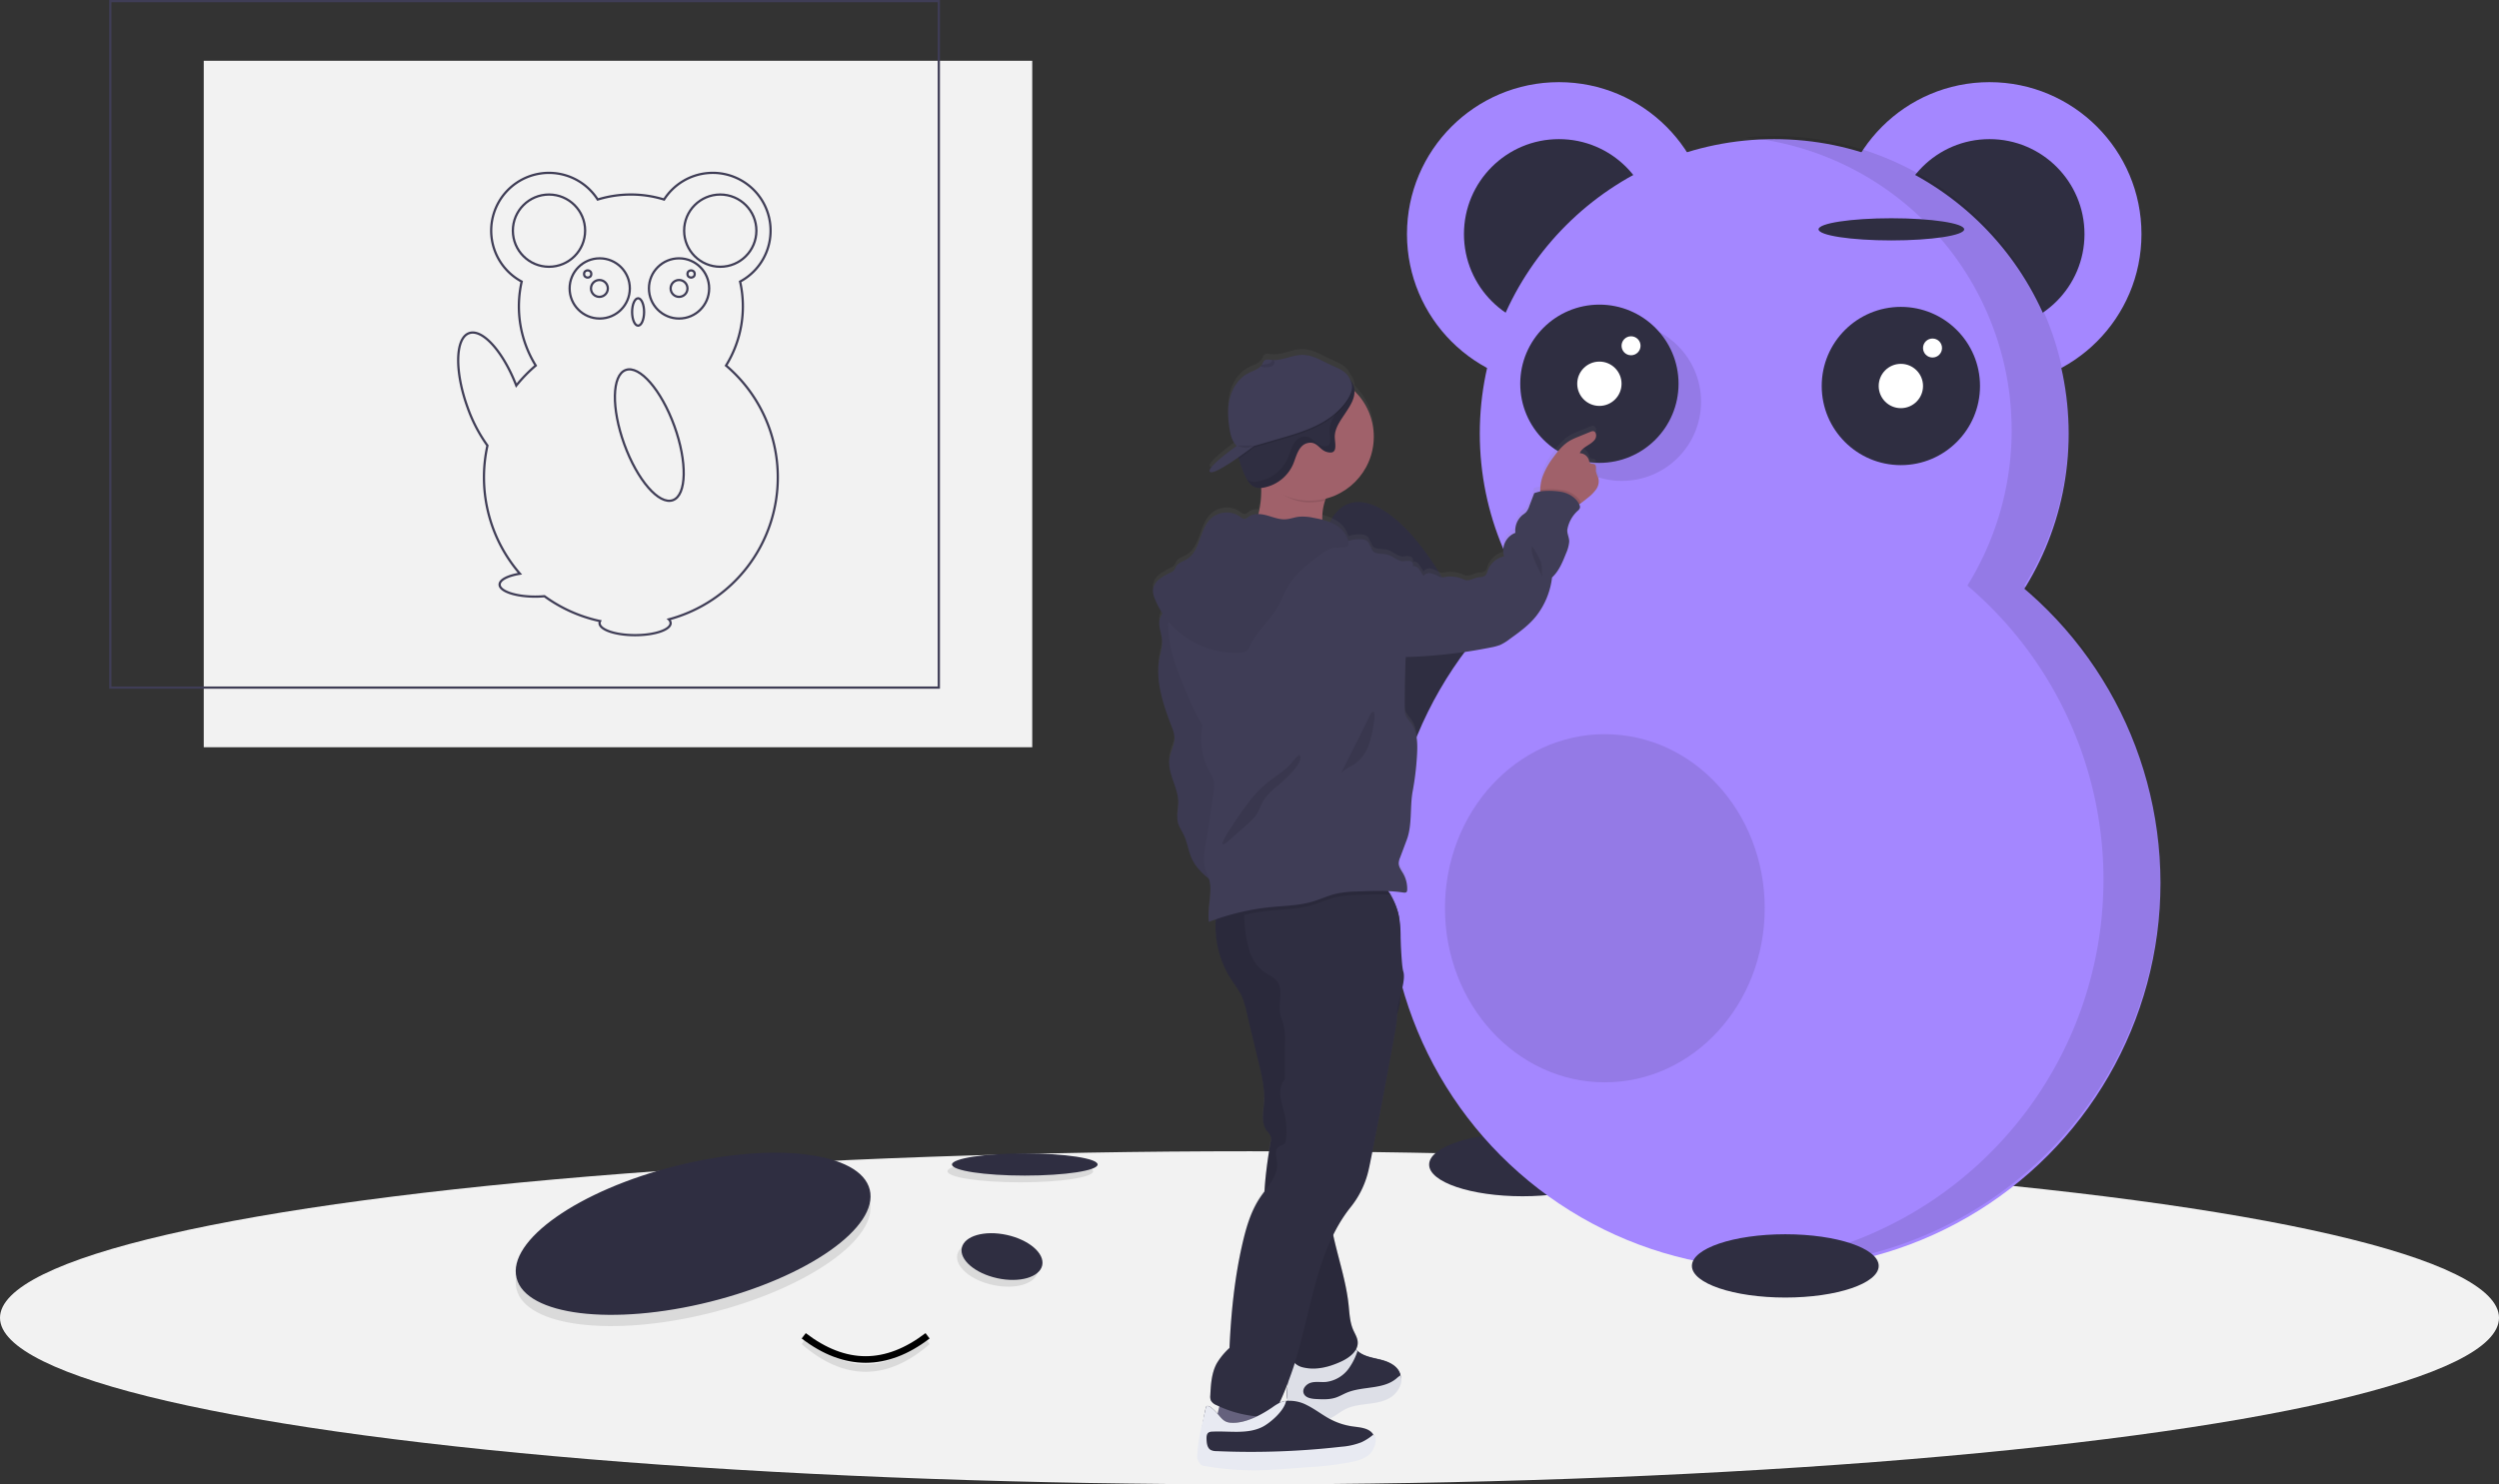 <svg id="edcac65b-f528-4428-bf39-e3058e9645a2" data-name="Layer 1" xmlns="http://www.w3.org/2000/svg" xmlns:xlink="http://www.w3.org/1999/xlink" width="1110" height="659.5" viewBox="0 0 1110 659.5"><rect x="0" y="0" width="1110" height="659.5" fill="#333333" stroke="none"/><defs><linearGradient id="e0a7c0b6-1905-489a-9c34-9e1ea499243e" x1="1196.668" y1="772.147" x2="1196.668" y2="275.09" gradientTransform="translate(-540.545)" gradientUnits="userSpaceOnUse"><stop offset="0" stop-color="gray" stop-opacity="0.25"/><stop offset="0.535" stop-color="gray" stop-opacity="0.12"/><stop offset="1" stop-color="gray" stop-opacity="0.1"/></linearGradient></defs><title>instruction manual</title><rect x="90.5" y="27" width="368" height="305" fill="#f2f2f2"/><ellipse cx="555" cy="585.5" rx="555" ry="74" fill="#f2f2f2"/><ellipse cx="352.874" cy="673.176" rx="80.859" ry="31.118" transform="translate(-197.926 -14.145) rotate(-14.056)" opacity="0.1"/><ellipse cx="676.274" cy="517.438" rx="41.484" ry="14.062" fill="#2f2e41"/><ellipse cx="671.593" cy="419.801" rx="31.118" ry="80.859" transform="translate(-147.848 133.936) rotate(-19.92)" fill="#2f2e41"/><circle cx="692.446" cy="104" r="67.5" fill="#a487ff"/><circle cx="692.446" cy="104" r="42.188" fill="#2f2e41"/><circle cx="883.696" cy="104" r="67.5" fill="#a487ff"/><circle cx="883.696" cy="104" r="42.188" fill="#2f2e41"/><circle cx="788.071" cy="392.281" r="171.562" fill="#a487ff"/><circle cx="788.071" cy="192.594" r="130.781" fill="#a487ff"/><circle cx="844.321" cy="171.5" r="35.156" fill="#2f2e41"/><circle cx="844.321" cy="171.5" r="9.844" fill="#fff"/><circle cx="858.384" cy="154.625" r="4.219" fill="#fff"/><ellipse cx="453.196" cy="520.391" rx="32.344" ry="4.922" opacity="0.1"/><ellipse cx="455.196" cy="517.391" rx="32.344" ry="4.922" fill="#2f2e41"/><ellipse cx="488.071" cy="681.281" rx="9.844" ry="18.281" transform="translate(-326.514 893.088) rotate(-77.705)" opacity="0.1"/><ellipse cx="490.071" cy="678.281" rx="9.844" ry="18.281" transform="translate(-322.009 892.681) rotate(-77.705)" fill="#2f2e41"/><ellipse cx="712.837" cy="403.531" rx="71.016" ry="77.344" opacity="0.1"/><ellipse cx="352.874" cy="668.176" rx="80.859" ry="31.118" transform="translate(-196.711 -14.294) rotate(-14.056)" fill="#2f2e41"/><path d="M944.189,380.171A130.794,130.794,0,0,0,833.071,180.406c-4.27,0-8.491.212-12.656.612A130.797,130.797,0,0,1,918.877,380.171,171.556,171.556,0,0,1,820.415,681.972q6.269.457,12.656.466A171.555,171.555,0,0,0,944.189,380.171Z" transform="translate(-45 -120)" opacity="0.1"/><ellipse cx="792.993" cy="562.438" rx="41.484" ry="14.062" fill="#2f2e41"/><ellipse cx="840.102" cy="101.891" rx="32.344" ry="4.922" fill="#2f2e41"/><circle cx="720.415" cy="178.5" r="35.156" opacity="0.1"/><circle cx="710.415" cy="170.5" r="35.156" fill="#2f2e41"/><circle cx="710.415" cy="170.5" r="9.844" fill="#fff"/><circle cx="724.477" cy="153.625" r="4.219" fill="#fff"/><path d="M754.938,330.052a15.122,15.122,0,0,1-1.048-2.898c-.107-1.153.336-2.675-.681-3.221-.574-.308-1.361-.077-1.866-.484a2.255,2.255,0,0,1-.551-1.284,4.398,4.398,0,0,0-4.084-3.183c1.101-2.914,5.025-3.629,6.768-6.197.872-1.276.589-3.636-.948-3.652a2.753,2.753,0,0,0-1.04.277c-1.912.784-3.816,1.576-5.728,2.36a29.503,29.503,0,0,0-3.243,1.499c-3.151,1.791-5.507,4.705-7.625,7.665a32.958,32.958,0,0,0-4.742,8.626,19.508,19.508,0,0,0-1.009,5.904q0,.302.014.6c-.933.158-1.699.567-2.68.764q-1.11,2.939-2.221,5.879a7.616,7.616,0,0,1-1.451,2.682,13.626,13.626,0,0,1-1.577,1.239,9.09,9.09,0,0,0-3.125,7.923,8.526,8.526,0,0,0-5.008,10.51,9.998,9.998,0,0,0-7.323,6.481,4.856,4.856,0,0,1-.956,2.017,3.88,3.88,0,0,1-2.557.79c-2.509.156-4.704,2.143-6.978,1.065a14.121,14.121,0,0,0-8.289-1.165,6.206,6.206,0,0,1-1.769.158,4.653,4.653,0,0,1-1.451-.508,11.572,11.572,0,0,0-3.29-1.301,3.072,3.072,0,0,0-3.121,1.212c-.796-.878-1.271-2.002-1.997-2.94a3.196,3.196,0,0,0-3.028-1.452c.756-.677-.018-2.025-1-2.271a12.752,12.752,0,0,0-3.021.11c-2.627-.014-4.642-2.411-7.193-3.039-2.345-.577-5.471.111-6.673-1.994-.384-.672-.494-1.557-1.042-2.06a3.776,3.776,0,0,0-.76-1.557c-.962-1.096-2.589-1.252-4.043-1.207a16.437,16.437,0,0,0-4.698.809c-.042-.19-.093-.389-.157-.605a11.932,11.932,0,0,0-5.208-6.394,21.823,21.823,0,0,0-6.171-2.509c-.01-.192-.03-.382-.035-.575a24.202,24.202,0,0,1,1.247-7.988c.09-.282.195-.561.293-.841A28.61,28.61,0,0,0,646.736,291.305a8.152,8.152,0,0,0-.224-1.719,8.371,8.371,0,0,0-1.73-3.349c-1.306-2.93-3.354-4.223-5.961-5.444-.749-.354-1.545-.7-2.386-1.084-4.161-1.876-8.183-4.628-12.91-4.621-4.313,0-8.443,2.383-12.703,2.291l-.321-.015c-.107-.005-.214-.004-.321-.015-.13-.008-.252-.023-.382-.038-1.193-.146-2.623-.423-3.411.492a5.332,5.332,0,0,0-.604,1.176,2.43,2.43,0,0,1-.214.392h0a3.989,3.989,0,0,1-.543.738h0c-1.377,1.515-3.686,2.183-5.591,3.167-4.298,2.206-7.12,6.696-8.244,11.409-1.124,4.72-.727,9.679.115,14.454.424,2.388,1.357,5.098,3.055,6.596l0.0.009-.038-.029s-14.375,10.23-11.752,11.683c1.427.789,7.382-2.982,12.516-6.583.052.219.1.438.157.656a48.182,48.182,0,0,0,2.348,6.719c1.094,2.575,2.623,5.351,5.3,6.12a6.035,6.035,0,0,0,1.82.208c.158-.001.316-.014.475-.025a42.124,42.124,0,0,1-1.237,11.686,7.167,7.167,0,0,0-4.4,1.216,3.525,3.525,0,0,1-1.779.95,3.106,3.106,0,0,1-1.839-.907,10.436,10.436,0,0,0-13.059.692c-5.207,4.908-4.618,14.498-10.72,18.22-1.682,1.026-3.832,1.569-4.814,3.283a12.137,12.137,0,0,1-.83,1.579,4.254,4.254,0,0,1-1.467,1.051,28.475,28.475,0,0,0-5.03,2.907,7.239,7.239,0,0,0-2.895,4.878,9.233,9.233,0,0,0,.889,4.103,38.261,38.261,0,0,0,3.347,6.415,6.935,6.935,0,0,0-1.353,3.171c-.434,3.027,1.014,6.001,1.174,9.055.14,2.668-.705,5.274-1.188,7.901-1.886,10.253,1.738,20.639,5.426,30.385a15.726,15.726,0,0,1,1.288,4.997c.099,3.181-1.724,6.095-2.223,9.238-1.049,6.604,3.797,12.815,3.897,19.502.046,3.079-.918,6.212-.152,9.193.511,1.989,1.747,3.699,2.623,5.555,1.553,3.289,1.97,7.021,3.453,10.343a24.802,24.802,0,0,0,7.659,9.123c1.867,5.901-.782,13.026-.028,19.306,1.013-.394,2.035-.767,3.06-1.129a44.262,44.262,0,0,0,6.779,26.714c1.668,2.598,3.623,5.038,4.877,7.862a35.877,35.877,0,0,1,1.903,6.23q2.703,11.245,5.405,22.491c1.459,6.072,2.929,12.261,2.491,18.492-.305,4.342-1.394,9.223,1.268,12.656a9.326,9.326,0,0,1,1.608,2.218,5.641,5.641,0,0,1,.027,2.923,197.024,197.024,0,0,0-2.669,21.927c-.602.813-1.197,1.622-1.75,2.432-4.421,6.466-6.547,14.2-8.267,21.849-3.35,14.961-4.856,30.314-5.545,45.636a30.331,30.331,0,0,0-5.659,6.896c-2.317,4.29-2.616,9.349-2.86,14.231a4.951,4.951,0,0,0,.26,2.345,4.762,4.762,0,0,0,2.44,2.037q.662.325,1.333.63c-.292,1.073-.547,2.174-.775,3.28-1.695-1.913-4.724-4.948-5.238-2.726a109.56,109.56,0,0,0-2.753,22.588,2.493,2.493,0,0,0,.268,1.422,2.465,2.465,0,0,0,1.774.861,124.891,124.891,0,0,0,22.385,1.945c6.08-.023,12.145-.492,18.202-.953,2.065-.161,4.137-.323,6.202-.477a136.888,136.888,0,0,0,18.997-2.36c2.746-.6,5.575-1.445,7.633-3.375,2.05-1.922,3.082-5.213,1.66-7.65a.028.028,0,0,0-.008-.023c-1.736-2.944-5.774-3.167-9.155-3.636a29.962,29.962,0,0,1-9.59-3.052c-.676-.35-1.334-.731-1.988-1.123.173-.048.348-.088.519-.146,2.899-.976,5.208-3.206,7.946-4.567,3.174-1.568,6.776-1.914,10.286-2.36,3.503-.454,7.12-1.076,10.034-3.075,2.73-1.876,4.665-5.282,4.03-8.48a5.326,5.326,0,0,0-.168-.669c-1.086-3.475-4.841-5.32-8.351-6.235-3.503-.915-7.311-1.376-10.149-3.636-.138-.108-.275-.223-.413-.338-.243-.198-.493-.4-.746-.595a6.042,6.042,0,0,0,.828-3.507c-.149-1.932-1.272-3.626-2.034-5.406-1.495-3.491-1.615-7.392-2.018-11.171-1.013-9.49-3.923-18.653-6.122-27.938q-.374-1.579-.716-3.174a67.447,67.447,0,0,1,7.817-12.52,40.793,40.793,0,0,0,7.487-14.807c.451-1.653.788-3.337,1.132-5.02q5.862-29.107,11.051-58.345a48.959,48.959,0,0,0,.983-8.435,25.602,25.602,0,0,0,1.45-7.985c1.006-3.946,2.031-8.085,1.207-10.673-.583-1.827-.877-8.078-1.192-14.066a54.418,54.418,0,0,0-.586-9.6c-.09-.543-.2-1.086-.322-1.629a6.926,6.926,0,0,0-.193-.797,27.783,27.783,0,0,0-1.893-5.226,25.266,25.266,0,0,0-1.42-2.917,13.048,13.048,0,0,0-1.085-1.587,64.519,64.519,0,0,1,6.685.615c.545.082,1.21.126,1.536-.321a1.45,1.45,0,0,0,.205-.807,13.709,13.709,0,0,0-1.741-7.268c-.859-1.524-2.052-3.014-2.019-4.765a7.268,7.268,0,0,1,.59-2.366q1.493-4.001,2.985-8.002c2.52-6.755,1.321-14.602,2.629-21.695a128.021,128.021,0,0,0,1.962-16.783c.242-4.814.092-10.027-2.798-13.873a15.944,15.944,0,0,1-2.183-3.052,9.311,9.311,0,0,1-.52-3.65q-.075-11.299.456-22.59a221.641,221.641,0,0,0,37.689-4.261,24.228,24.228,0,0,0,4.29-1.156,22.574,22.574,0,0,0,4.336-2.719c4.225-3.054,8.511-6.164,11.723-10.279a34.658,34.658,0,0,0,6.949-17.133c3.056-2.83,4.679-6.854,6.209-10.737a16.462,16.462,0,0,0,1.415-5.215c.082-1.847-1.135-3.783-.798-5.6a14.821,14.821,0,0,1,4.506-8.149,2.97,2.97,0,0,0,1.072-1.432,2.318,2.318,0,0,0-.255-1.396c-.025-.057-.061-.106-.087-.162.291-.185.58-.375.865-.574,1.002-.707,1.958-1.491,2.891-2.26a18.028,18.028,0,0,0,3.755-3.806A6.185,6.185,0,0,0,754.938,330.052ZM616.996,742.213c-.254.018-.509.03-.76.065a9.89,9.89,0,0,0-2.73.784c-.07.032-.136.073-.206.107,1.188-2.565,2.299-5.167,3.311-7.81.12-.312.234-.628.352-.941-.044.588-.086,1.177-.13,1.764A21.584,21.584,0,0,0,616.996,742.213Z" transform="translate(-45 -120)" fill="url(#e0a7c0b6-1905-489a-9c34-9e1ea499243e)"/><path d="M632.335,350.341c.107,4.176,1.522,8.222,1.744,12.39-12.298.612-24.427-5.354-36.603-3.526,3.403-2.203,5.224-6.172,6.294-10.08a41.802,41.802,0,0,0,1.201-15.487,6.82,6.82,0,0,0-.153-.857c-.451-2.042-1.621-4.933-1.308-6.539.413-2.126,2.417-1.705,4.222-1.583a158.143,158.143,0,0,1,16.412,2.118c1.415.245,15.196,3.686,15.403,3.327a64.857,64.857,0,0,0-5.965,12.29A23.961,23.961,0,0,0,632.335,350.341Z" transform="translate(-45 -120)" fill="#a0616a"/><path d="M753.952,337.439a17.98,17.98,0,0,1-3.755,3.786c-.933.765-1.889,1.545-2.891,2.248a12.397,12.397,0,0,1-6.149,2.501c-2.929.199-9.147-1.522-10.967-4.03a7.27,7.27,0,0,1-1.048-4.199,19.315,19.315,0,0,1,1.009-5.874,32.736,32.736,0,0,1,4.742-8.581c2.118-2.944,4.474-5.843,7.625-7.625a29.578,29.578,0,0,1,3.243-1.491c1.912-.78,3.816-1.568,5.728-2.348a2.764,2.764,0,0,1,1.04-.275c1.537.015,1.82,2.363.948,3.633-1.744,2.554-5.667,3.266-6.768,6.164a4.394,4.394,0,0,1,4.084,3.166,2.238,2.238,0,0,0,.551,1.277c.505.405,1.293.176,1.866.482,1.017.543.574,2.057.681,3.204a14.993,14.993,0,0,0,1.048,2.883A6.126,6.126,0,0,1,753.952,337.439Z" transform="translate(-45 -120)" fill="#a0616a"/><path d="M584.432,756.11c.947-.946,2.493-.785,3.815-.576a141.544,141.544,0,0,0,21.451,1.735c.899-4.392-1.711-8.661-2.553-13.064a11.786,11.786,0,0,0-.85-3.303c-1.012-1.941-3.294-2.829-5.435-3.281-3.866-.815-9.908-2.254-12.067,1.654C586.203,743.964,585.374,750.891,584.432,756.11Z" transform="translate(-45 -120)" fill="#65617d"/><path d="M663.026,739.52c-2.914,1.988-6.531,2.608-10.034,3.059-3.51.444-7.113.788-10.287,2.348-2.738,1.354-5.048,3.572-7.946,4.543a16.555,16.555,0,0,1-8.252.13c-3.258-.612-6.73-1.797-8.489-4.612-1.568-2.501-1.4-5.675-1.185-8.619q.379-4.99.742-9.996a4.76,4.76,0,0,1,.62-2.417c2.356-3.434,8.084,1.438,11.151,1.43,4.856-.008,10.072-2.639,13.575-5.858a4.12,4.12,0,0,1,1.055-.795c1.384-.619,2.769.528,4,1.53.138.115.275.229.413.337,2.837,2.248,6.646,2.707,10.149,3.617,3.51.91,7.266,2.746,8.351,6.202a5.275,5.275,0,0,1,.168.665C667.691,734.266,665.756,737.654,663.026,739.52Z" transform="translate(-45 -120)" fill="#3f3d56"/><path d="M663.026,739.52c-2.914,1.988-6.531,2.608-10.034,3.059-3.51.444-7.113.788-10.287,2.348-2.738,1.354-5.048,3.572-7.946,4.543a16.555,16.555,0,0,1-8.252.13c-3.258-.612-6.73-1.797-8.489-4.612-1.568-2.501-1.4-5.675-1.185-8.619q.379-4.99.742-9.996a4.76,4.76,0,0,1,.62-2.417c2.356-3.434,8.084,1.438,11.151,1.43,4.856-.008,10.072-2.639,13.575-5.858a4.12,4.12,0,0,1,1.055-.795c1.384-.619,2.769.528,4,1.53.138.115.275.229.413.337,2.837,2.248,6.646,2.707,10.149,3.617,3.51.91,7.266,2.746,8.351,6.202a5.275,5.275,0,0,1,.168.665C667.691,734.266,665.756,737.654,663.026,739.52Z" transform="translate(-45 -120)" fill="#2f2e41"/><path d="M663.026,740.639c-2.914,1.988-6.531,2.608-10.034,3.059-3.51.444-7.113.788-10.287,2.348-2.738,1.354-5.048,3.572-7.946,4.543a16.555,16.555,0,0,1-8.252.13,13.625,13.625,0,0,1-8.489-5.731c-1.568-2.501-1.4-5.675-1.185-8.619q.379-4.99.742-9.996a4.76,4.76,0,0,1,.62-2.417c2.356-3.434,8.084,1.438,11.151,1.43,4.856-.008,10.072-2.639,13.575-5.858a4.12,4.12,0,0,1,1.055-.795c1.384-.619,2.769.528,4,1.53a28.731,28.731,0,0,1-3.411,7.051,14.675,14.675,0,0,1-10.699,6.692c-2.172.161-4.398-.268-6.501.291-2.096.558-4.053,2.707-3.312,4.749.727,1.988,3.296,2.424,5.415,2.539,2.967.161,6.011.306,8.826-.619,1.721-.574,3.296-1.522,4.971-2.218,7.12-2.952,16.114-1.3,21.995-6.287a13.015,13.015,0,0,1,1.797-1.377C668.596,734.308,665.756,738.773,663.026,740.639Z" transform="translate(-45 -120)" fill="#e8eaf2"/><path d="M663.026,740.639c-2.914,1.988-6.531,2.608-10.034,3.059-3.51.444-7.113.788-10.287,2.348-2.738,1.354-5.048,3.572-7.946,4.543a16.555,16.555,0,0,1-8.252.13,13.625,13.625,0,0,1-8.489-5.731c-1.568-2.501-1.4-5.675-1.185-8.619q.379-4.99.742-9.996a4.76,4.76,0,0,1,.62-2.417c2.356-3.434,8.084,1.438,11.151,1.43,4.856-.008,10.072-2.639,13.575-5.858a4.12,4.12,0,0,1,1.055-.795c1.384-.619,2.769.528,4,1.53a28.731,28.731,0,0,1-3.411,7.051,14.675,14.675,0,0,1-10.699,6.692c-2.172.161-4.398-.268-6.501.291-2.096.558-4.053,2.707-3.312,4.749.727,1.988,3.296,2.424,5.415,2.539,2.967.161,6.011.306,8.826-.619,1.721-.574,3.296-1.522,4.971-2.218,7.12-2.952,16.114-1.3,21.995-6.287a13.015,13.015,0,0,1,1.797-1.377C668.596,734.308,665.756,738.773,663.026,740.639Z" transform="translate(-45 -120)" opacity="0.05"/><path d="M585.764,522.755a43.783,43.783,0,0,0,6.001,32.306c1.668,2.585,3.623,5.012,4.877,7.821a35.548,35.548,0,0,1,1.903,6.198l5.405,22.373c1.459,6.04,2.929,12.197,2.491,18.395-.305,4.319-1.394,9.175,1.268,12.59a9.279,9.279,0,0,1,1.608,2.206,5.584,5.584,0,0,1,.027,2.907c-2.735,16.244-4.763,33.226.177,48.94,4.477,14.243,4.733,30.024,8.539,44.461.471,1.788,1.01,3.672,2.365,4.931a7.751,7.751,0,0,0,3.545,1.685c5.61,1.335,11.534-.229,16.766-2.653,3.677-1.704,7.635-4.692,7.321-8.732-.149-1.922-1.272-3.607-2.034-5.377-1.495-3.473-1.615-7.353-2.018-11.113-1.013-9.44-3.923-18.555-6.123-27.792s-3.694-18.887-1.834-28.198a246.662,246.662,0,0,1,18.141-55.808,6.73,6.73,0,0,1,1.662-2.499,17.181,17.181,0,0,0,2.352-1.605,7.097,7.097,0,0,0,1.076-2.926c.818-2.947,3.248-5.121,4.878-7.709,4.114-6.535,2.81-14.912,2.658-22.633-.148-7.508.933-15.085-.298-22.493s-5.475-14.98-12.616-17.301c-3.538-1.15-7.362-.889-11.064-.523C623.225,512.147,604.169,515.71,585.764,522.755Z" transform="translate(-45 -120)" fill="#2f2e41"/><path d="M585.764,522.755a43.783,43.783,0,0,0,6.001,32.306c1.668,2.585,3.623,5.012,4.877,7.821a35.548,35.548,0,0,1,1.903,6.198l5.405,22.373c1.459,6.04,2.929,12.197,2.491,18.395-.305,4.319-1.394,9.175,1.268,12.59a9.279,9.279,0,0,1,1.608,2.206,5.584,5.584,0,0,1,.027,2.907c-2.735,16.244-4.763,33.226.177,48.94,4.477,14.243,4.733,30.024,8.539,44.461.471,1.788,1.01,3.672,2.365,4.931a7.751,7.751,0,0,0,3.545,1.685c5.61,1.335,11.534-.229,16.766-2.653,3.677-1.704,7.635-4.692,7.321-8.732-.149-1.922-1.272-3.607-2.034-5.377-1.495-3.473-1.615-7.353-2.018-11.113-1.013-9.44-3.923-18.555-6.123-27.792s-3.694-18.887-1.834-28.198a246.662,246.662,0,0,1,18.141-55.808,6.73,6.73,0,0,1,1.662-2.499,17.181,17.181,0,0,0,2.352-1.605,7.097,7.097,0,0,0,1.076-2.926c.818-2.947,3.248-5.121,4.878-7.709,4.114-6.535,2.81-14.912,2.658-22.633-.148-7.508.933-15.085-.298-22.493s-5.475-14.98-12.616-17.301c-3.538-1.15-7.362-.889-11.064-.523C623.225,512.147,604.169,515.71,585.764,522.755Z" transform="translate(-45 -120)" opacity="0.1"/><path d="M665.642,569.843a46.891,46.891,0,0,1-.987,8.68q-5.185,29.081-11.051,58.04c-.344,1.675-.681,3.35-1.132,4.994a40.5,40.5,0,0,1-7.487,14.73c-16.298,20.313-17.705,49.811-26.546,74.307-.596,1.66-1.193,3.319-1.828,4.956a123.774,123.774,0,0,1-5.453,12.168,3.478,3.478,0,0,1-1.124,1.453,3.334,3.334,0,0,1-1.774.344,51.793,51.793,0,0,1-22.967-5.224,4.756,4.756,0,0,1-2.44-2.027,4.901,4.901,0,0,1-.26-2.333c.245-4.856.543-9.889,2.86-14.156a30.207,30.207,0,0,1,5.659-6.86c.688-15.242,2.195-30.515,5.545-45.398,1.721-7.61,3.847-15.303,8.267-21.735,3.258-4.749,7.931-9.438,7.357-15.166-.252-2.516-1.308-5.652.742-7.128.895-.65,2.218-.734,2.822-1.66a3.149,3.149,0,0,0,.398-1.423,35.123,35.123,0,0,0-.727-11.755,61.997,61.997,0,0,1-1.751-7.663c-.26-2.616.184-5.445,1.927-7.403.107-5.231-.038-10.661.069-15.885a29.457,29.457,0,0,0-.734-8.872c-.398-1.369-1.002-2.677-1.308-4.076-1.094-5.025,1.637-11.044-1.614-15.028-1.354-1.652-3.442-2.478-5.216-3.671-3.541-2.363-5.866-6.233-7.159-10.294a56.816,56.816,0,0,1-2.027-12.604,12.972,12.972,0,0,1-.031-2.723,4.99,4.99,0,0,1,.367-1.361c1.01-2.271,3.725-3.151,6.141-3.732a198.874,198.874,0,0,1,46.897-5.484c5.843-3.977,9.132-2.554,11.609,1.66a43.546,43.546,0,0,1,3.304,8.069c1.132,3.419,1.201,22.554,2.302,25.988C669.725,556.039,665.588,565.155,665.642,569.843Z" transform="translate(-45 -120)" fill="#2f2e41"/><path d="M559.998,395.714c-.434,3.011,1.013,5.97,1.174,9.007.14,2.654-.705,5.246-1.188,7.86-1.886,10.2,1.738,20.531,5.426,30.226a15.576,15.576,0,0,1,1.288,4.971c.099,3.164-1.724,6.064-2.223,9.19-1.049,6.569,3.797,12.749,3.897,19.4.046,3.062-.918,6.179-.152,9.145.511,1.979,1.747,3.68,2.623,5.526,1.553,3.272,1.97,6.984,3.453,10.289,2.679,5.972,8.436,9.871,13.914,13.454,3.117-1.039,6.486-2.273,8.197-5.077a12.579,12.579,0,0,0,1.431-4.452c1.184-6.803,1.143-13.752,1.099-20.658a127.385,127.385,0,0,0-.945-17.782c-1.107-7.503-3.541-14.737-5.287-22.117-2.203-9.308-3.331-18.925-6.762-27.853-3.015-7.846-7.71-14.889-12.653-21.635-1.886-2.574-3.375-6.253-7.035-5.659A7.674,7.674,0,0,0,559.998,395.714Z" transform="translate(-45 -120)" fill="#3f3d56"/><path d="M559.998,395.714c-.434,3.011,1.013,5.97,1.174,9.007.14,2.654-.705,5.246-1.188,7.86-1.886,10.2,1.738,20.531,5.426,30.226a15.576,15.576,0,0,1,1.288,4.971c.099,3.164-1.724,6.064-2.223,9.19-1.049,6.569,3.797,12.749,3.897,19.4.046,3.062-.918,6.179-.152,9.145.511,1.979,1.747,3.68,2.623,5.526,1.553,3.272,1.97,6.984,3.453,10.289,2.679,5.972,8.436,9.871,13.914,13.454,3.117-1.039,6.486-2.273,8.197-5.077a12.579,12.579,0,0,0,1.431-4.452c1.184-6.803,1.143-13.752,1.099-20.658a127.385,127.385,0,0,0-.945-17.782c-1.107-7.503-3.541-14.737-5.287-22.117-2.203-9.308-3.331-18.925-6.762-27.853-3.015-7.846-7.71-14.889-12.653-21.635-1.886-2.574-3.375-6.253-7.035-5.659A7.674,7.674,0,0,0,559.998,395.714Z" transform="translate(-45 -120)" opacity="0.05"/><path d="M639.547,330.104a64.857,64.857,0,0,0-5.965,12.29,28.293,28.293,0,0,1-6.776.818c-8.864,0-15.142-5.044-20.351-11.414-.451-2.042-3.259-3.95-2.945-5.556.413-2.126,2.417-1.705,4.222-1.583a158.143,158.143,0,0,1,16.412,2.118C625.559,327.022,639.34,330.464,639.547,330.104Z" transform="translate(-45 -120)" opacity="0.1"/><circle cx="581.808" cy="194.045" r="28.4" fill="#a0616a"/><path d="M662.689,517.516c-4.918-.291-9.866-.092-14.799.107a49.961,49.961,0,0,0-9.185.941c-3.732.849-7.22,2.547-10.898,3.61-5.889,1.713-12.107,1.79-18.21,2.394a103.045,103.045,0,0,0-11.923,1.866,4.99,4.99,0,0,1,.367-1.361c1.01-2.271,3.725-3.151,6.141-3.732a198.874,198.874,0,0,1,46.897-5.484C656.923,511.88,660.211,513.302,662.689,517.516Z" transform="translate(-45 -120)" opacity="0.1"/><path d="M643.335,360.535c-1.238,1.433-2.899,3.011-4.736,2.549a6.47,6.47,0,0,1-1.843-.986c-3.274-2.11-7.292-2.605-11.144-3.185a164.428,164.428,0,0,1-22.949-5.159,23.409,23.409,0,0,0-6.788-1.38c-4.813.025-9.079,3.225-12.096,6.976s-5.153,8.14-8.113,11.936c-2.109,2.704-4.62,5.088-6.59,7.895-4.972,7.088-6.041,16.336-4.757,24.898s4.705,16.636,8.095,24.603a85.493,85.493,0,0,0,6.609,13.326c-1.144,6.506-.54,13.946,2.554,19.782,1.008,1.901,2.242,3.754,2.575,5.88a14.717,14.717,0,0,1-.178,4.312l-1.445,10.282c-.44,3.131-.88,6.263-1.45,9.372-1.043,5.692-2.459,11.869.177,17.02,3.157,6.169-.159,14.074.671,20.954a105.407,105.407,0,0,1,27.674-6.575c6.103-.598,12.32-.674,18.208-2.387,3.677-1.07,7.164-2.764,10.898-3.617a50.242,50.242,0,0,1,9.189-.938c6.805-.275,13.659-.547,20.395.456.545.081,1.21.125,1.536-.319a1.437,1.437,0,0,0,.205-.803,13.58,13.58,0,0,0-1.741-7.23c-.859-1.516-2.052-2.998-2.019-4.74a7.202,7.202,0,0,1,.59-2.354l2.985-7.96c2.52-6.72,1.321-14.526,2.629-21.582a126.713,126.713,0,0,0,1.962-16.696c.242-4.789.092-9.974-2.798-13.801a15.864,15.864,0,0,1-2.183-3.036,9.216,9.216,0,0,1-.52-3.631q-.097-14.374.789-28.731c-2.52-4.525-5.147-9.154-7.666-13.679-2.932-5.267-5.906-10.642-7.09-16.552-.784-3.912-.756-7.941-1.317-11.892a5.193,5.193,0,0,0-1.004-2.777c-.962-1.09-2.589-1.246-4.043-1.201A17.894,17.894,0,0,0,643.335,360.535Z" transform="translate(-45 -120)" fill="#3f3d56"/><path d="M747.306,343.473a12.397,12.397,0,0,1-6.149,2.501c-2.929.199-9.147-1.522-10.967-4.03a7.27,7.27,0,0,1-1.048-4.199,5.104,5.104,0,0,1,1.224-.237,31.807,31.807,0,0,1,9.529.382c3.097.757,6.088,2.638,7.396,5.552C747.298,343.45,747.298,343.465,747.306,343.473Z" transform="translate(-45 -120)" opacity="0.1"/><path d="M652.821,404.892c1.729,2.155,3.53,4.371,5.982,5.644,2.821,1.464,6.144,1.498,9.322,1.43a222.754,222.754,0,0,0,38.956-4.279,24.328,24.328,0,0,0,4.29-1.15,22.595,22.595,0,0,0,4.336-2.705c4.225-3.038,8.51-6.132,11.723-10.226A34.379,34.379,0,0,0,734.38,376.564c3.056-2.816,4.679-6.818,6.209-10.681a16.311,16.311,0,0,0,1.415-5.188c.082-1.837-1.135-3.763-.798-5.571a14.722,14.722,0,0,1,4.506-8.106,2.956,2.956,0,0,0,1.072-1.424,2.296,2.296,0,0,0-.255-1.388c-1.308-2.913-4.298-4.791-7.398-5.554a31.753,31.753,0,0,0-9.532-.378,22.28,22.28,0,0,0-3.122.829L724.255,344.95a7.564,7.564,0,0,1-1.451,2.668,13.619,13.619,0,0,1-1.577,1.233,9.019,9.019,0,0,0-3.125,7.882,8.469,8.469,0,0,0-5.008,10.455,9.981,9.981,0,0,0-7.323,6.447,4.82,4.82,0,0,1-.956,2.006,3.894,3.894,0,0,1-2.557.786c-2.51.155-4.704,2.132-6.978,1.06a14.187,14.187,0,0,0-8.288-1.158,6.239,6.239,0,0,1-1.769.157,4.67,4.67,0,0,1-1.451-.505,11.608,11.608,0,0,0-3.29-1.294,3.08,3.08,0,0,0-3.121,1.206c-.796-.873-1.271-1.992-1.997-2.925a3.201,3.201,0,0,0-3.028-1.445c.756-.674-.018-2.014-1-2.259a12.818,12.818,0,0,0-3.021.109c-2.627-.014-4.642-2.399-7.193-3.023-2.345-.574-5.471.11-6.673-1.983-.426-.742-.51-1.749-1.235-2.203a2.383,2.383,0,0,0-1.584-.184,15.488,15.488,0,0,0-4.792,1.454c-2.459,9.619-1.169,19.609.705,29.359A25.901,25.901,0,0,0,652.821,404.892Z" transform="translate(-45 -120)" fill="#3f3d56"/><path d="M652.747,439.363,640.518,464.022c1.322-2.285,4.109-3.167,6.308-4.628a16.717,16.717,0,0,0,6.035-8.107,49.815,49.815,0,0,0,2.309-9.989c.25-1.565.767-3.758.012-5.175C653.776,436.412,653.321,438.204,652.747,439.363Z" transform="translate(-45 -120)" opacity="0.1"/><path d="M617.559,460.297c-2.759,2.731-6.138,4.74-9.174,7.159-7.091,5.651-12.151,13.398-17.085,21.005a33.021,33.021,0,0,0-3.491,6.361c.577.495,1.443-.019,2.015-.521l9.603-8.44a21.645,21.645,0,0,0,3.203-3.241c1.666-2.245,2.406-5.05,3.92-7.399a29.002,29.002,0,0,1,5.836-5.948c2.204-1.891,12.342-10.463,9.87-13.79C620.473,456.38,619.016,458.853,617.559,460.297Z" transform="translate(-45 -120)" opacity="0.1"/><path d="M638.541,353.408c-3.047-1.897-6.634-2.701-10.164-3.346a21.413,21.413,0,0,0-6.467-.465c-1.999.249-3.918,1.021-5.93,1.133-2.823.157-5.53-.988-8.258-1.734s-5.878-1.032-8.175.619a3.53,3.53,0,0,1-1.779.945,3.113,3.113,0,0,1-1.839-.902,10.478,10.478,0,0,0-13.059.688c-5.207,4.882-4.618,14.422-10.72,18.125-1.682,1.021-3.832,1.561-4.814,3.266a12.063,12.063,0,0,1-.83,1.57,4.253,4.253,0,0,1-1.467,1.045,28.509,28.509,0,0,0-5.03,2.891,7.194,7.194,0,0,0-2.895,4.853,9.143,9.143,0,0,0,.889,4.081,38.294,38.294,0,0,0,37.214,23.797,5.891,5.891,0,0,0,3.898-1.217,7.357,7.357,0,0,0,1.366-2.251c2.869-6.015,8.257-10.456,11.678-16.174,2.039-3.408,3.348-7.221,5.471-10.578,3.218-5.089,8.111-8.848,12.901-12.497,2.701-2.057,5.708-4.216,9.102-4.072,3.024.129,5.224.291,4.115-3.418A11.883,11.883,0,0,0,638.541,353.408Z" transform="translate(-45 -120)" fill="#3f3d56"/><path d="M638.541,353.408c-3.047-1.897-6.634-2.701-10.164-3.346a21.413,21.413,0,0,0-6.467-.465c-1.999.249-3.918,1.021-5.93,1.133-2.823.157-5.53-.988-8.258-1.734s-5.878-1.032-8.175.619a3.53,3.53,0,0,1-1.779.945,3.113,3.113,0,0,1-1.839-.902,10.478,10.478,0,0,0-13.059.688c-5.207,4.882-4.618,14.422-10.72,18.125-1.682,1.021-3.832,1.561-4.814,3.266a12.063,12.063,0,0,1-.83,1.57,4.253,4.253,0,0,1-1.467,1.045,28.509,28.509,0,0,0-5.03,2.891,7.194,7.194,0,0,0-2.895,4.853,9.143,9.143,0,0,0,.889,4.081,38.294,38.294,0,0,0,37.214,23.797,5.891,5.891,0,0,0,3.898-1.217,7.357,7.357,0,0,0,1.366-2.251c2.869-6.015,8.257-10.456,11.678-16.174,2.039-3.408,3.348-7.221,5.471-10.578,3.218-5.089,8.111-8.848,12.901-12.497,2.701-2.057,5.708-4.216,9.102-4.072,3.024.129,5.224.291,4.115-3.418A11.883,11.883,0,0,0,638.541,353.408Z" transform="translate(-45 -120)" opacity="0.05"/><path d="M653.321,765.018c-2.057,1.92-4.887,2.761-7.633,3.357a137.571,137.571,0,0,1-18.997,2.348c-2.065.153-4.137.314-6.202.474-6.057.459-12.122.925-18.202.948a125.53,125.53,0,0,1-22.385-1.935,1.899,1.899,0,0,1-2.042-2.271,108.446,108.446,0,0,1,2.753-22.47c.704-3.029,6.134,3.763,6.378,4.046,1.507,1.713,2.646,2.501,4.933,2.623,6.248.344,13.246-3.457,18.21-6.837a23.306,23.306,0,0,1,3.373-2.088,9.93,9.93,0,0,1,2.73-.78,16.485,16.485,0,0,1,9.292,1.881c3.732,1.851,7.006,4.512,10.699,6.417a30.074,30.074,0,0,0,9.59,3.036c3.381.467,7.419.688,9.155,3.617a.028.028,0,0,1,.008.023C656.403,759.833,655.37,763.106,653.321,765.018Z" transform="translate(-45 -120)" fill="#2f2e41"/><path d="M653.321,766.137c-2.057,1.92-4.887,2.761-7.633,3.357a137.571,137.571,0,0,1-18.997,2.348c-2.065.153-4.137.314-6.202.474-6.057.459-12.122.925-18.202.948a125.529,125.529,0,0,1-22.385-1.935,2.47,2.47,0,0,1-1.774-.857,9.923,9.923,0,0,1-1.387-2.534c.13-7.556,2.175-15.105,3.872-22.47.704-3.029,6.134,3.763,6.378,4.046,1.507,1.713,2.646,2.501,4.933,2.623,6.248.344,13.246-3.457,18.21-6.837a23.306,23.306,0,0,1,3.373-2.088,9.93,9.93,0,0,1,2.73-.78c-.803,4.497-7.25,9.927-10.577,11.579-6.73,3.342-14.73,1.675-22.24,2.065a3.102,3.102,0,0,0-1.576.382c-.902.597-.956,1.874-.925,2.952.061,1.79.291,3.893,1.843,4.803a5.316,5.316,0,0,0,2.493.52,352.605,352.605,0,0,0,55.455-1.943,30.491,30.491,0,0,0,9.032-2.011,23.378,23.378,0,0,0,5.239-3.373C657.344,759.266,655.37,764.225,653.321,766.137Z" transform="translate(-45 -120)" fill="#e8eaf2"/><path d="M637.857,313.738c-.107,2.937,1.897,8.634-3.594,7.044-3.273-.948-4.199-4.826-8.352-3.962-4.191.88-5.109,5.981-6.516,9.33a17.855,17.855,0,0,1-12.94,10.455,7.791,7.791,0,0,1-3.564-.008c-2.677-.765-4.206-3.526-5.3-6.088a47.762,47.762,0,0,1-2.348-6.684,28.227,28.227,0,0,1-.849-4.902v-.008a21.806,21.806,0,0,1-.015-3.388c.497-6.677,4.298-12.764,9.162-17.368s10.776-7.931,16.611-11.212a24.255,24.255,0,0,1,6.126-2.73,20.616,20.616,0,0,1,6.47-.268,22.585,22.585,0,0,1,8.229,1.935,11.591,11.591,0,0,1,2.898,2.034,8.714,8.714,0,0,1,2.508,4.191c1.056,4.313-1.698,8.199-3.931,11.61C640.465,306.748,638.002,309.96,637.857,313.738Z" transform="translate(-45 -120)" fill="#2f2e41"/><path d="M730.269,376.766c-1.175-2.96-6.108-11.14-4.68-13.953a36.833,36.833,0,0,1,3.753,6.712C730.273,371.812,729.512,374.88,730.269,376.766Z" transform="translate(-45 -120)" opacity="0.1"/><path d="M642.575,303.718c2.237-3.413,4.991-7.298,3.937-11.611a9.054,9.054,0,0,0-3.194-4.78,7.914,7.914,0,0,1,.809,2.015c1.054,4.314-1.699,8.199-3.937,11.611-1.986,3.029-4.45,6.244-4.592,10.02-.11,2.935,1.897,8.636-3.599,7.045-3.27-.947-4.195-4.827-8.35-3.961-4.192.874-5.107,5.977-6.514,9.33a17.871,17.871,0,0,1-12.943,10.455,7.813,7.813,0,0,1-3.561-.009,5.396,5.396,0,0,1-1.678-.824,7.241,7.241,0,0,0,4.063,3.589,7.813,7.813,0,0,0,3.561.009,17.872,17.872,0,0,0,12.943-10.455c1.407-3.353,2.322-8.456,6.514-9.33,4.155-.867,5.08,3.014,8.35,3.961,5.497,1.592,3.489-4.11,3.599-7.045C638.125,309.962,640.589,306.747,642.575,303.718Z" transform="translate(-45 -120)" opacity="0.1"/><path d="M643.791,297.884a25.031,25.031,0,0,1-1.683,2.401,28.408,28.408,0,0,1-3.885,4.023,32.326,32.326,0,0,1-2.623,2.057,41.283,41.283,0,0,1-5.3,3.166c-5.369,2.707-11.181,4.405-16.963,6.08q-5.667,1.652-11.342,3.296c-1.392,1.055-3.939,2.952-6.753,4.918a28.227,28.227,0,0,1-.849-4.902v-.008a21.806,21.806,0,0,1-.015-3.388c.497-6.677,4.298-12.764,9.162-17.368s10.776-7.931,16.611-11.212a24.255,24.255,0,0,1,6.126-2.73,20.616,20.616,0,0,1,6.47-.268,22.585,22.585,0,0,1,8.229,1.935,11.591,11.591,0,0,1,2.898,2.034,11.055,11.055,0,0,1,1.453,3.074C646.048,293.318,645.061,295.819,643.791,297.884Z" transform="translate(-45 -120)" opacity="0.1"/><path d="M643.791,297.119a25.031,25.031,0,0,1-1.683,2.401,28.408,28.408,0,0,1-3.885,4.023,32.328,32.328,0,0,1-2.623,2.057,41.282,41.282,0,0,1-5.3,3.166c-5.369,2.707-11.181,4.405-16.963,6.08q-5.667,1.652-11.342,3.296c-3.954,2.99-17.2,12.803-19.426,11.579-2.623-1.445,11.752-11.622,11.752-11.622l.661.502c-2.103-1.323-3.204-4.39-3.679-7.044-.841-4.749-1.239-9.682-.115-14.378,1.124-4.688,3.946-9.155,8.244-11.349,1.904-.979,4.214-1.644,5.591-3.151a3.969,3.969,0,0,0,.543-.734,2.414,2.414,0,0,0,.214-.39,5.293,5.293,0,0,1,.604-1.17c.788-.91,2.218-.635,3.411-.489.13.015.252.031.382.038a6.012,6.012,0,0,0,.642.031c4.26.092,8.39-2.279,12.703-2.279,4.726-.008,8.749,2.73,12.91,4.596.841.382,1.637.727,2.386,1.078,3.006,1.4,5.269,2.891,6.508,6.868C646.048,292.553,645.061,295.054,643.791,297.119Z" transform="translate(-45 -120)" fill="#3f3d56"/><path d="M610.821,279.965a1.943,1.943,0,0,1-.451,2.493,3.487,3.487,0,0,1-1.79.635,12.05,12.05,0,0,1-1.392.107,3.795,3.795,0,0,1-1.843-.314,2.304,2.304,0,0,1-.321-.206,3.966,3.966,0,0,0,.543-.734c.107.084.214.061.642.031a9.737,9.737,0,0,0,2.294-.39,2.577,2.577,0,0,0,.864-.413,2.645,2.645,0,0,0,.811-1.239Z" transform="translate(-45 -120)" opacity="0.1"/><path d="M594.605,317.988a5.248,5.248,0,0,0,1.962.73,6.325,6.325,0,0,0,5.234-.784" transform="translate(-45 -120)" opacity="0.1"/><path d="M429.5,729.489q-14.238,0-28.41-12.277L402.91,714.5c17.893,15.538,35.287,15.538,53.18,0l1.82,2.712Q443.771,729.488,429.5,729.489Z" transform="translate(-45 -120)" opacity="0.1"/><path d="M429.5,725.489c-9.492,0-18.984-3.6-28.41-10.797l1.82-2.385c17.893,13.664,35.287,13.664,53.18,0l1.82,2.385C448.484,721.89,438.992,725.489,429.5,725.489Z" transform="translate(-45 -120)"/><rect x="49" y="0.5" width="368" height="305" fill="none" stroke="#3f3d56" stroke-miterlimit="10"/><ellipse cx="333.411" cy="313.307" rx="11.836" ry="30.756" transform="translate(-131.798 12.342) rotate(-19.92)" fill="none" stroke="#3f3d56" stroke-miterlimit="10"/><circle cx="243.853" cy="102.478" r="16.046" fill="none" stroke="#3f3d56" stroke-miterlimit="10"/><circle cx="319.925" cy="102.478" r="16.046" fill="none" stroke="#3f3d56" stroke-miterlimit="10"/><circle cx="301.62" cy="128.152" r="13.372" fill="none" stroke="#3f3d56" stroke-miterlimit="10"/><circle cx="301.62" cy="128.152" r="3.744" fill="none" stroke="#3f3d56" stroke-miterlimit="10"/><circle cx="266.247" cy="128.152" r="3.744" fill="none" stroke="#3f3d56" stroke-miterlimit="10"/><circle cx="306.969" cy="121.733" r="1.605" fill="none" stroke="#3f3d56" stroke-miterlimit="10"/><circle cx="266.383" cy="128.152" r="13.372" fill="none" stroke="#3f3d56" stroke-miterlimit="10"/><circle cx="261.034" cy="121.733" r="1.605" fill="none" stroke="#3f3d56" stroke-miterlimit="10"/><path d="M390.48,332.128A65.107,65.107,0,0,0,367.49,282.413a49.862,49.862,0,0,0,6.241-37.307,25.674,25.674,0,1,0-33.763-36.453,50.027,50.027,0,0,0-29.485,0,25.673,25.673,0,1,0-33.763,36.453,49.862,49.862,0,0,0,6.241,37.307,65.677,65.677,0,0,0-8.635,8.887c-5.838-15.095-15.063-25.415-20.999-23.263-6.146,2.227-6.436,16.979-.649,32.948a67.105,67.105,0,0,0,8.838,16.979,65.348,65.348,0,0,0,14.425,56.935c-5.331.858-9.018,2.7-9.018,4.834,0,2.954,7.064,5.349,15.779,5.349,1.43,0,2.814-.066,4.131-.186a64.937,64.937,0,0,0,24.714,11.048,2.003,2.003,0,0,0-.23.905c0,2.954,7.064,5.349,15.779,5.349s15.779-2.395,15.779-5.349a2.424,2.424,0,0,0-.788-1.67A65.28,65.28,0,0,0,390.48,332.128Z" transform="translate(-45 -120)" fill="none" stroke="#3f3d56" stroke-miterlimit="10"/><ellipse cx="283.431" cy="138.612" rx="2.663" ry="6.086" fill="none" stroke="#3f3d56" stroke-miterlimit="10"/></svg>